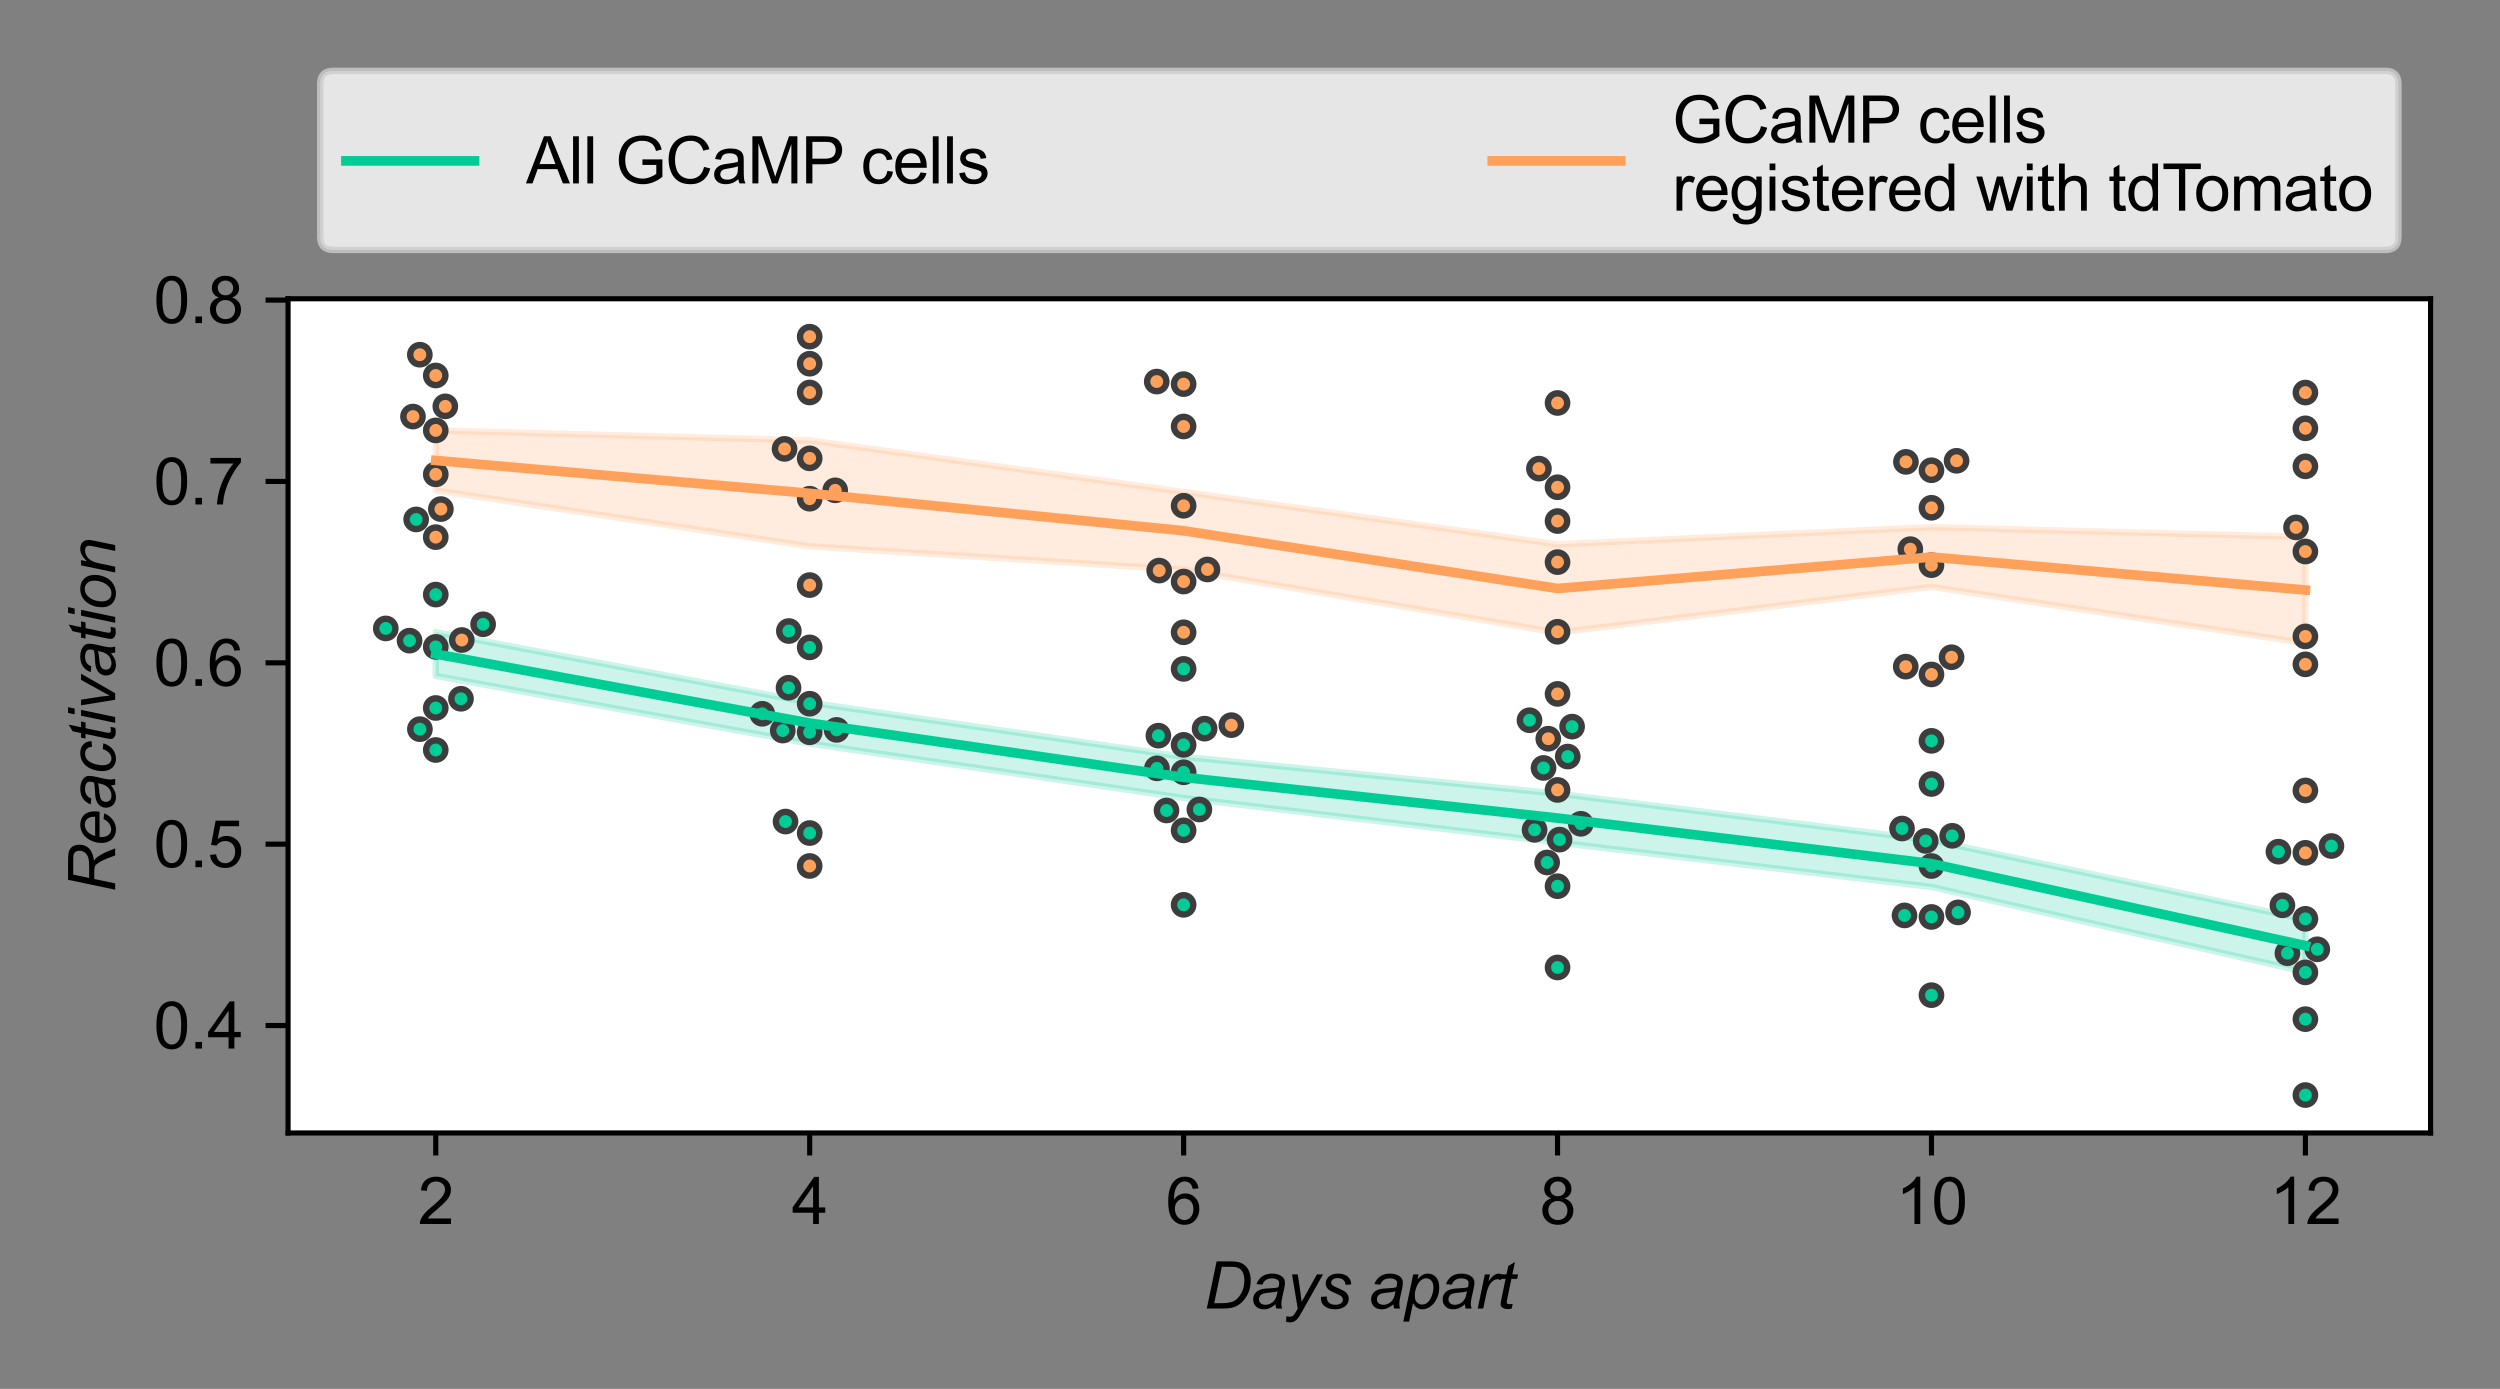 <?xml version="1.0" encoding="utf-8" standalone="no"?>
<!DOCTYPE svg PUBLIC "-//W3C//DTD SVG 1.1//EN"
  "http://www.w3.org/Graphics/SVG/1.1/DTD/svg11.dtd">
<svg xmlns:xlink="http://www.w3.org/1999/xlink" width="388.8pt" height="216pt" viewBox="0 0 388.8 216" xmlns="http://www.w3.org/2000/svg" version="1.1">
 <rect x="0" y="0" width="388.8" height="216" fill="#808080" stroke="none"/>
 <defs>
  <style type="text/css">*{stroke-linejoin: round; stroke-linecap: butt}</style>
 </defs>
 <g id="figure_1">
  <g id="patch_1">
   <path d="M 0 216 
L 388.8 216 
L 388.8 0 
L 0 0 
L 0 216 
z
" style="fill: none"/>
  </g>
  <g id="axes_1">
   <g id="patch_2">
    <path d="M 44.8 176.2 
L 378 176.2 
L 378 46.462 
L 44.8 46.462 
z
" style="fill: #ffffff"/>
   </g>
   <g id="PolyCollection_1">
    <defs>
     <path id="m35129ce514" d="M 67.769 -117.694 
L 67.769 -110.881 
L 125.922 -100.353 
L 184.076 -91.896 
L 242.229 -84.971 
L 300.383 -78.058 
L 358.536 -64.849 
L 358.536 -73.014 
L 358.536 -73.014 
L 300.383 -85.327 
L 242.229 -92.576 
L 184.076 -98.306 
L 125.922 -106.735 
L 67.769 -117.694 
z
" style="stroke: #00cc96; stroke-opacity: 0.2"/>
    </defs>
    <g clip-path="url(#pe006dbe05b)">
     <use xlink:href="#m35129ce514" x="0" y="216" style="fill: #00cc96; fill-opacity: 0.2; stroke: #00cc96; stroke-opacity: 0.2"/>
    </g>
   </g>
   <g id="PolyCollection_2">
    <defs>
     <path id="m7656d405ab" d="M 67.769 -149.057 
L 67.769 -139.723 
L 125.922 -131.036 
L 184.076 -127.402 
L 242.229 -117.612 
L 300.383 -124.724 
L 358.536 -115.988 
L 358.536 -132.494 
L 358.536 -132.494 
L 300.383 -134.015 
L 242.229 -131.347 
L 184.076 -139.505 
L 125.922 -147.512 
L 67.769 -149.057 
z
" style="stroke: #ffa15a; stroke-opacity: 0.2"/>
    </defs>
    <g clip-path="url(#pe006dbe05b)">
     <use xlink:href="#m7656d405ab" x="0" y="216" style="fill: #ffa15a; fill-opacity: 0.2; stroke: #ffa15a; stroke-opacity: 0.2"/>
    </g>
   </g>
   <g id="matplotlib.axis_1">
    <g id="xtick_1">
     <g id="line2d_1">
      <defs>
       <path id="m8bb1349757" d="M 0 0 
L 0 3.5 
" style="stroke: #000000; stroke-width: 0.8"/>
      </defs>
      <g>
       <use xlink:href="#m8bb1349757" x="67.769" y="176.2" style="stroke: #000000; stroke-width: 0.8"/>
      </g>
     </g>
     <g id="text_1">
      <!-- 2 -->
      <g transform="translate(64.988 190.358) scale(0.1 -0.1)">
       <defs>
        <path id="ArialMT-32" d="M 3222 541 
L 3222 0 
L 194 0 
Q 188 203 259 391 
Q 375 700 629 1000 
Q 884 1300 1366 1694 
Q 2113 2306 2375 2664 
Q 2638 3022 2638 3341 
Q 2638 3675 2398 3904 
Q 2159 4134 1775 4134 
Q 1369 4134 1125 3890 
Q 881 3647 878 3216 
L 300 3275 
Q 359 3922 746 4261 
Q 1134 4600 1788 4600 
Q 2447 4600 2831 4234 
Q 3216 3869 3216 3328 
Q 3216 3053 3103 2787 
Q 2991 2522 2730 2228 
Q 2469 1934 1863 1422 
Q 1356 997 1212 845 
Q 1069 694 975 541 
L 3222 541 
z
" transform="scale(0.016)"/>
       </defs>
       <use xlink:href="#ArialMT-32"/>
      </g>
     </g>
    </g>
    <g id="xtick_2">
     <g id="line2d_2">
      <g>
       <use xlink:href="#m8bb1349757" x="125.922" y="176.2" style="stroke: #000000; stroke-width: 0.8"/>
      </g>
     </g>
     <g id="text_2">
      <!-- 4 -->
      <g transform="translate(123.142 190.358) scale(0.1 -0.1)">
       <defs>
        <path id="ArialMT-34" d="M 2069 0 
L 2069 1097 
L 81 1097 
L 81 1613 
L 2172 4581 
L 2631 4581 
L 2631 1613 
L 3250 1613 
L 3250 1097 
L 2631 1097 
L 2631 0 
L 2069 0 
z
M 2069 1613 
L 2069 3678 
L 634 1613 
L 2069 1613 
z
" transform="scale(0.016)"/>
       </defs>
       <use xlink:href="#ArialMT-34"/>
      </g>
     </g>
    </g>
    <g id="xtick_3">
     <g id="line2d_3">
      <g>
       <use xlink:href="#m8bb1349757" x="184.076" y="176.2" style="stroke: #000000; stroke-width: 0.8"/>
      </g>
     </g>
     <g id="text_3">
      <!-- 6 -->
      <g transform="translate(181.295 190.358) scale(0.1 -0.1)">
       <defs>
        <path id="ArialMT-36" d="M 3184 3459 
L 2625 3416 
Q 2550 3747 2413 3897 
Q 2184 4138 1850 4138 
Q 1581 4138 1378 3988 
Q 1113 3794 959 3422 
Q 806 3050 800 2363 
Q 1003 2672 1297 2822 
Q 1591 2972 1913 2972 
Q 2475 2972 2870 2558 
Q 3266 2144 3266 1488 
Q 3266 1056 3080 686 
Q 2894 316 2569 119 
Q 2244 -78 1831 -78 
Q 1128 -78 684 439 
Q 241 956 241 2144 
Q 241 3472 731 4075 
Q 1159 4600 1884 4600 
Q 2425 4600 2770 4297 
Q 3116 3994 3184 3459 
z
M 888 1484 
Q 888 1194 1011 928 
Q 1134 663 1356 523 
Q 1578 384 1822 384 
Q 2178 384 2434 671 
Q 2691 959 2691 1453 
Q 2691 1928 2437 2201 
Q 2184 2475 1800 2475 
Q 1419 2475 1153 2201 
Q 888 1928 888 1484 
z
" transform="scale(0.016)"/>
       </defs>
       <use xlink:href="#ArialMT-36"/>
      </g>
     </g>
    </g>
    <g id="xtick_4">
     <g id="line2d_4">
      <g>
       <use xlink:href="#m8bb1349757" x="242.229" y="176.2" style="stroke: #000000; stroke-width: 0.8"/>
      </g>
     </g>
     <g id="text_4">
      <!-- 8 -->
      <g transform="translate(239.449 190.358) scale(0.1 -0.1)">
       <defs>
        <path id="ArialMT-38" d="M 1131 2484 
Q 781 2613 612 2850 
Q 444 3088 444 3419 
Q 444 3919 803 4259 
Q 1163 4600 1759 4600 
Q 2359 4600 2725 4251 
Q 3091 3903 3091 3403 
Q 3091 3084 2923 2848 
Q 2756 2613 2416 2484 
Q 2838 2347 3058 2040 
Q 3278 1734 3278 1309 
Q 3278 722 2862 322 
Q 2447 -78 1769 -78 
Q 1091 -78 675 323 
Q 259 725 259 1325 
Q 259 1772 486 2073 
Q 713 2375 1131 2484 
z
M 1019 3438 
Q 1019 3113 1228 2906 
Q 1438 2700 1772 2700 
Q 2097 2700 2305 2904 
Q 2513 3109 2513 3406 
Q 2513 3716 2298 3927 
Q 2084 4138 1766 4138 
Q 1444 4138 1231 3931 
Q 1019 3725 1019 3438 
z
M 838 1322 
Q 838 1081 952 856 
Q 1066 631 1291 507 
Q 1516 384 1775 384 
Q 2178 384 2440 643 
Q 2703 903 2703 1303 
Q 2703 1709 2433 1975 
Q 2163 2241 1756 2241 
Q 1359 2241 1098 1978 
Q 838 1716 838 1322 
z
" transform="scale(0.016)"/>
       </defs>
       <use xlink:href="#ArialMT-38"/>
      </g>
     </g>
    </g>
    <g id="xtick_5">
     <g id="line2d_5">
      <g>
       <use xlink:href="#m8bb1349757" x="300.383" y="176.2" style="stroke: #000000; stroke-width: 0.8"/>
      </g>
     </g>
     <g id="text_5">
      <!-- 10 -->
      <g transform="translate(294.822 190.358) scale(0.1 -0.1)">
       <defs>
        <path id="ArialMT-31" d="M 2384 0 
L 1822 0 
L 1822 3584 
Q 1619 3391 1289 3197 
Q 959 3003 697 2906 
L 697 3450 
Q 1169 3672 1522 3987 
Q 1875 4303 2022 4600 
L 2384 4600 
L 2384 0 
z
" transform="scale(0.016)"/>
        <path id="ArialMT-30" d="M 266 2259 
Q 266 3072 433 3567 
Q 600 4063 929 4331 
Q 1259 4600 1759 4600 
Q 2128 4600 2406 4451 
Q 2684 4303 2865 4023 
Q 3047 3744 3150 3342 
Q 3253 2941 3253 2259 
Q 3253 1453 3087 958 
Q 2922 463 2592 192 
Q 2263 -78 1759 -78 
Q 1097 -78 719 397 
Q 266 969 266 2259 
z
M 844 2259 
Q 844 1131 1108 757 
Q 1372 384 1759 384 
Q 2147 384 2411 759 
Q 2675 1134 2675 2259 
Q 2675 3391 2411 3762 
Q 2147 4134 1753 4134 
Q 1366 4134 1134 3806 
Q 844 3388 844 2259 
z
" transform="scale(0.016)"/>
       </defs>
       <use xlink:href="#ArialMT-31"/>
       <use xlink:href="#ArialMT-30" x="55.615"/>
      </g>
     </g>
    </g>
    <g id="xtick_6">
     <g id="line2d_6">
      <g>
       <use xlink:href="#m8bb1349757" x="358.536" y="176.2" style="stroke: #000000; stroke-width: 0.8"/>
      </g>
     </g>
     <g id="text_6">
      <!-- 12 -->
      <g transform="translate(352.975 190.358) scale(0.1 -0.1)">
       <use xlink:href="#ArialMT-31"/>
       <use xlink:href="#ArialMT-32" x="55.615"/>
      </g>
     </g>
    </g>
    <g id="text_7">
     <!-- Days apart -->
     <g transform="translate(187.224 203.503) scale(0.1 -0.1)">
      <defs>
       <path id="Arial-ItalicMT-44" d="M 284 0 
L 1241 4581 
L 2622 4581 
Q 3119 4581 3381 4509 
Q 3756 4413 4022 4164 
Q 4288 3916 4422 3544 
Q 4556 3172 4556 2709 
Q 4556 2156 4389 1701 
Q 4222 1247 3951 901 
Q 3681 556 3386 361 
Q 3091 166 2688 72 
Q 2381 0 1934 0 
L 284 0 
z
M 1006 519 
L 1731 519 
Q 2222 519 2603 609 
Q 2841 666 3009 775 
Q 3231 916 3413 1147 
Q 3650 1453 3792 1845 
Q 3934 2238 3934 2738 
Q 3934 3294 3740 3592 
Q 3547 3891 3247 3988 
Q 3025 4059 2556 4059 
L 1747 4059 
L 1006 519 
z
" transform="scale(0.016)"/>
       <path id="Arial-ItalicMT-61" d="M 2450 413 
Q 2156 159 1884 42 
Q 1613 -75 1303 -75 
Q 844 -75 562 195 
Q 281 466 281 888 
Q 281 1166 407 1380 
Q 534 1594 743 1723 
Q 953 1853 1256 1909 
Q 1447 1947 1980 1969 
Q 2513 1991 2744 2081 
Q 2809 2313 2809 2466 
Q 2809 2663 2666 2775 
Q 2469 2931 2091 2931 
Q 1734 2931 1507 2773 
Q 1281 2616 1178 2325 
L 606 2375 
Q 781 2869 1161 3131 
Q 1541 3394 2119 3394 
Q 2734 3394 3094 3100 
Q 3369 2881 3369 2531 
Q 3369 2266 3291 1916 
L 3106 1091 
Q 3019 697 3019 450 
Q 3019 294 3088 0 
L 2516 0 
Q 2469 163 2450 413 
z
M 2659 1681 
Q 2541 1634 2405 1609 
Q 2269 1584 1950 1556 
Q 1456 1513 1253 1445 
Q 1050 1378 947 1231 
Q 844 1084 844 906 
Q 844 669 1008 516 
Q 1172 363 1475 363 
Q 1756 363 2015 511 
Q 2275 659 2425 925 
Q 2575 1191 2659 1681 
z
" transform="scale(0.016)"/>
       <path id="Arial-ItalicMT-79" d="M 0 -1281 
L 34 -750 
Q 209 -800 375 -800 
Q 547 -800 653 -722 
Q 791 -619 953 -334 
L 1134 -9 
L 581 3319 
L 1138 3319 
L 1388 1641 
Q 1463 1144 1516 647 
L 3000 3319 
L 3591 3319 
L 1475 -441 
Q 1169 -991 931 -1169 
Q 694 -1347 384 -1347 
Q 188 -1347 0 -1281 
z
" transform="scale(0.016)"/>
       <path id="Arial-ItalicMT-73" d="M 266 1134 
L 831 1169 
Q 831 925 906 753 
Q 981 581 1182 472 
Q 1384 363 1653 363 
Q 2028 363 2215 513 
Q 2403 663 2403 866 
Q 2403 1013 2291 1144 
Q 2175 1275 1726 1467 
Q 1278 1659 1153 1738 
Q 944 1866 837 2039 
Q 731 2213 731 2438 
Q 731 2831 1043 3112 
Q 1356 3394 1919 3394 
Q 2544 3394 2870 3105 
Q 3197 2816 3209 2344 
L 2656 2306 
Q 2644 2606 2444 2781 
Q 2244 2956 1878 2956 
Q 1584 2956 1421 2822 
Q 1259 2688 1259 2531 
Q 1259 2375 1400 2256 
Q 1494 2175 1884 2006 
Q 2534 1725 2703 1563 
Q 2972 1303 2972 931 
Q 2972 684 2820 446 
Q 2669 209 2358 67 
Q 2047 -75 1625 -75 
Q 1050 -75 647 209 
Q 244 494 266 1134 
z
" transform="scale(0.016)"/>
       <path id="Arial-ItalicMT-20" transform="scale(0.016)"/>
       <path id="Arial-ItalicMT-70" d="M -66 -1272 
L 894 3319 
L 1416 3319 
L 1319 2856 
Q 1609 3159 1839 3276 
Q 2069 3394 2325 3394 
Q 2800 3394 3112 3048 
Q 3425 2703 3425 2059 
Q 3425 1541 3253 1114 
Q 3081 688 2831 428 
Q 2581 169 2325 47 
Q 2069 -75 1800 -75 
Q 1203 -75 875 531 
L 500 -1272 
L -66 -1272 
z
M 1053 1356 
Q 1053 984 1106 841 
Q 1184 638 1362 513 
Q 1541 388 1775 388 
Q 2263 388 2563 936 
Q 2863 1484 2863 2056 
Q 2863 2478 2661 2708 
Q 2459 2938 2159 2938 
Q 1944 2938 1759 2823 
Q 1575 2709 1417 2482 
Q 1259 2256 1156 1928 
Q 1053 1600 1053 1356 
z
" transform="scale(0.016)"/>
       <path id="Arial-ItalicMT-72" d="M 213 0 
L 906 3319 
L 1406 3319 
L 1266 2641 
Q 1522 3025 1767 3209 
Q 2013 3394 2269 3394 
Q 2438 3394 2684 3272 
L 2453 2747 
Q 2306 2853 2131 2853 
Q 1834 2853 1521 2522 
Q 1209 2191 1031 1331 
L 750 0 
L 213 0 
z
" transform="scale(0.016)"/>
       <path id="Arial-ItalicMT-74" d="M 1534 459 
L 1441 -3 
Q 1238 -56 1047 -56 
Q 709 -56 509 109 
Q 359 234 359 450 
Q 359 559 441 953 
L 844 2881 
L 397 2881 
L 488 3319 
L 934 3319 
L 1106 4134 
L 1753 4525 
L 1500 3319 
L 2056 3319 
L 1963 2881 
L 1409 2881 
L 1025 1047 
Q 953 697 953 628 
Q 953 528 1011 475 
Q 1069 422 1200 422 
Q 1388 422 1534 459 
z
" transform="scale(0.016)"/>
      </defs>
      <use xlink:href="#Arial-ItalicMT-44"/>
      <use xlink:href="#Arial-ItalicMT-61" x="72.217"/>
      <use xlink:href="#Arial-ItalicMT-79" x="127.832"/>
      <use xlink:href="#Arial-ItalicMT-73" x="177.832"/>
      <use xlink:href="#Arial-ItalicMT-20" x="227.832"/>
      <use xlink:href="#Arial-ItalicMT-61" x="255.615"/>
      <use xlink:href="#Arial-ItalicMT-70" x="311.23"/>
      <use xlink:href="#Arial-ItalicMT-61" x="366.846"/>
      <use xlink:href="#Arial-ItalicMT-72" x="422.461"/>
      <use xlink:href="#Arial-ItalicMT-74" x="455.762"/>
     </g>
    </g>
   </g>
   <g id="matplotlib.axis_2">
    <g id="ytick_1">
     <g id="line2d_7">
      <defs>
       <path id="mfc06b678a6" d="M 0 0 
L -3.5 0 
" style="stroke: #000000; stroke-width: 0.8"/>
      </defs>
      <g>
       <use xlink:href="#mfc06b678a6" x="44.8" y="159.491" style="stroke: #000000; stroke-width: 0.8"/>
      </g>
     </g>
     <g id="text_8">
      <!-- 0.4 -->
      <g transform="translate(23.9 163.07) scale(0.1 -0.1)">
       <defs>
        <path id="ArialMT-2e" d="M 581 0 
L 581 641 
L 1222 641 
L 1222 0 
L 581 0 
z
" transform="scale(0.016)"/>
       </defs>
       <use xlink:href="#ArialMT-30"/>
       <use xlink:href="#ArialMT-2e" x="55.615"/>
       <use xlink:href="#ArialMT-34" x="83.398"/>
      </g>
     </g>
    </g>
    <g id="ytick_2">
     <g id="line2d_8">
      <g>
       <use xlink:href="#mfc06b678a6" x="44.8" y="131.285" style="stroke: #000000; stroke-width: 0.8"/>
      </g>
     </g>
     <g id="text_9">
      <!-- 0.5 -->
      <g transform="translate(23.9 134.864) scale(0.1 -0.1)">
       <defs>
        <path id="ArialMT-35" d="M 266 1200 
L 856 1250 
Q 922 819 1161 601 
Q 1400 384 1738 384 
Q 2144 384 2425 690 
Q 2706 997 2706 1503 
Q 2706 1984 2436 2262 
Q 2166 2541 1728 2541 
Q 1456 2541 1237 2417 
Q 1019 2294 894 2097 
L 366 2166 
L 809 4519 
L 3088 4519 
L 3088 3981 
L 1259 3981 
L 1013 2750 
Q 1425 3038 1878 3038 
Q 2478 3038 2890 2622 
Q 3303 2206 3303 1553 
Q 3303 931 2941 478 
Q 2500 -78 1738 -78 
Q 1113 -78 717 272 
Q 322 622 266 1200 
z
" transform="scale(0.016)"/>
       </defs>
       <use xlink:href="#ArialMT-30"/>
       <use xlink:href="#ArialMT-2e" x="55.615"/>
       <use xlink:href="#ArialMT-35" x="83.398"/>
      </g>
     </g>
    </g>
    <g id="ytick_3">
     <g id="line2d_9">
      <g>
       <use xlink:href="#mfc06b678a6" x="44.8" y="103.08" style="stroke: #000000; stroke-width: 0.8"/>
      </g>
     </g>
     <g id="text_10">
      <!-- 0.6 -->
      <g transform="translate(23.9 106.659) scale(0.1 -0.1)">
       <use xlink:href="#ArialMT-30"/>
       <use xlink:href="#ArialMT-2e" x="55.615"/>
       <use xlink:href="#ArialMT-36" x="83.398"/>
      </g>
     </g>
    </g>
    <g id="ytick_4">
     <g id="line2d_10">
      <g>
       <use xlink:href="#mfc06b678a6" x="44.8" y="74.874" style="stroke: #000000; stroke-width: 0.8"/>
      </g>
     </g>
     <g id="text_11">
      <!-- 0.7 -->
      <g transform="translate(23.9 78.453) scale(0.1 -0.1)">
       <defs>
        <path id="ArialMT-37" d="M 303 3981 
L 303 4522 
L 3269 4522 
L 3269 4084 
Q 2831 3619 2401 2847 
Q 1972 2075 1738 1259 
Q 1569 684 1522 0 
L 944 0 
Q 953 541 1156 1306 
Q 1359 2072 1739 2783 
Q 2119 3494 2547 3981 
L 303 3981 
z
" transform="scale(0.016)"/>
       </defs>
       <use xlink:href="#ArialMT-30"/>
       <use xlink:href="#ArialMT-2e" x="55.615"/>
       <use xlink:href="#ArialMT-37" x="83.398"/>
      </g>
     </g>
    </g>
    <g id="ytick_5">
     <g id="line2d_11">
      <g>
       <use xlink:href="#mfc06b678a6" x="44.8" y="46.668" style="stroke: #000000; stroke-width: 0.8"/>
      </g>
     </g>
     <g id="text_12">
      <!-- 0.8 -->
      <g transform="translate(23.9 50.247) scale(0.1 -0.1)">
       <use xlink:href="#ArialMT-30"/>
       <use xlink:href="#ArialMT-2e" x="55.615"/>
       <use xlink:href="#ArialMT-38" x="83.398"/>
      </g>
     </g>
    </g>
    <g id="text_13">
     <!-- Reactivation -->
     <g transform="translate(17.913 138.844) rotate(-90) scale(0.1 -0.1)">
      <defs>
       <path id="Arial-ItalicMT-52" d="M 300 0 
L 1259 4581 
L 3181 4581 
Q 3750 4581 4044 4486 
Q 4338 4391 4505 4128 
Q 4672 3866 4672 3466 
Q 4672 2906 4306 2537 
Q 3941 2169 3125 2059 
Q 3375 1875 3503 1697 
Q 3791 1294 3966 863 
L 4316 0 
L 3631 0 
L 3303 853 
Q 3125 1316 2897 1653 
Q 2741 1888 2578 1961 
Q 2416 2034 2050 2034 
L 1338 2034 
L 913 0 
L 300 0 
z
M 1441 2531 
L 2288 2531 
Q 2875 2531 3053 2547 
Q 3400 2581 3622 2703 
Q 3844 2825 3966 3031 
Q 4088 3238 4088 3475 
Q 4088 3675 3997 3823 
Q 3906 3972 3759 4025 
Q 3613 4078 3259 4078 
L 1766 4078 
L 1441 2531 
z
" transform="scale(0.016)"/>
       <path id="Arial-ItalicMT-65" d="M 2650 1128 
L 3200 1072 
Q 3081 663 2654 294 
Q 2228 -75 1638 -75 
Q 1269 -75 961 95 
Q 653 266 492 591 
Q 331 916 331 1331 
Q 331 1875 582 2386 
Q 834 2897 1234 3145 
Q 1634 3394 2100 3394 
Q 2694 3394 3048 3025 
Q 3403 2656 3403 2019 
Q 3403 1775 3359 1519 
L 916 1519 
Q 903 1422 903 1344 
Q 903 878 1117 633 
Q 1331 388 1641 388 
Q 1931 388 2212 578 
Q 2494 769 2650 1128 
z
M 1006 1950 
L 2869 1950 
Q 2872 2038 2872 2075 
Q 2872 2500 2659 2726 
Q 2447 2953 2113 2953 
Q 1750 2953 1451 2703 
Q 1153 2453 1006 1950 
z
" transform="scale(0.016)"/>
       <path id="Arial-ItalicMT-63" d="M 2503 1209 
L 3069 1150 
Q 2856 528 2464 226 
Q 2072 -75 1572 -75 
Q 1031 -75 695 275 
Q 359 625 359 1253 
Q 359 1797 575 2322 
Q 791 2847 1192 3120 
Q 1594 3394 2109 3394 
Q 2644 3394 2956 3092 
Q 3269 2791 3269 2294 
L 2713 2256 
Q 2709 2572 2529 2750 
Q 2350 2928 2056 2928 
Q 1716 2928 1466 2712 
Q 1216 2497 1073 2058 
Q 931 1619 931 1213 
Q 931 788 1118 575 
Q 1306 363 1581 363 
Q 1856 363 2107 572 
Q 2359 781 2503 1209 
z
" transform="scale(0.016)"/>
       <path id="Arial-ItalicMT-69" d="M 1016 3941 
L 1150 4581 
L 1713 4581 
L 1578 3941 
L 1016 3941 
z
M 191 0 
L 884 3319 
L 1450 3319 
L 756 0 
L 191 0 
z
" transform="scale(0.016)"/>
       <path id="Arial-ItalicMT-76" d="M 1050 0 
L 506 3319 
L 1056 3319 
L 1341 1491 
Q 1388 1191 1456 513 
Q 1619 866 1872 1322 
L 2981 3319 
L 3578 3319 
L 1678 0 
L 1050 0 
z
" transform="scale(0.016)"/>
       <path id="Arial-ItalicMT-6f" d="M 313 1259 
Q 313 2231 884 2869 
Q 1356 3394 2122 3394 
Q 2722 3394 3089 3019 
Q 3456 2644 3456 2006 
Q 3456 1434 3225 942 
Q 2994 450 2567 187 
Q 2141 -75 1669 -75 
Q 1281 -75 964 90 
Q 647 256 480 559 
Q 313 863 313 1259 
z
M 878 1316 
Q 878 847 1103 605 
Q 1328 363 1675 363 
Q 1856 363 2034 436 
Q 2213 509 2366 659 
Q 2519 809 2626 1001 
Q 2734 1194 2800 1416 
Q 2897 1725 2897 2009 
Q 2897 2459 2670 2707 
Q 2444 2956 2100 2956 
Q 1834 2956 1615 2829 
Q 1397 2703 1220 2459 
Q 1044 2216 961 1892 
Q 878 1569 878 1316 
z
" transform="scale(0.016)"/>
       <path id="Arial-ItalicMT-6e" d="M 213 0 
L 906 3319 
L 1419 3319 
L 1297 2741 
Q 1631 3081 1922 3237 
Q 2213 3394 2516 3394 
Q 2919 3394 3148 3175 
Q 3378 2956 3378 2591 
Q 3378 2406 3297 2009 
L 2875 0 
L 2309 0 
L 2750 2103 
Q 2816 2409 2816 2556 
Q 2816 2722 2702 2825 
Q 2588 2928 2372 2928 
Q 1938 2928 1598 2615 
Q 1259 2303 1100 1544 
L 778 0 
L 213 0 
z
" transform="scale(0.016)"/>
      </defs>
      <use xlink:href="#Arial-ItalicMT-52"/>
      <use xlink:href="#Arial-ItalicMT-65" x="72.217"/>
      <use xlink:href="#Arial-ItalicMT-61" x="127.832"/>
      <use xlink:href="#Arial-ItalicMT-63" x="183.447"/>
      <use xlink:href="#Arial-ItalicMT-74" x="233.447"/>
      <use xlink:href="#Arial-ItalicMT-69" x="261.23"/>
      <use xlink:href="#Arial-ItalicMT-76" x="283.447"/>
      <use xlink:href="#Arial-ItalicMT-61" x="333.447"/>
      <use xlink:href="#Arial-ItalicMT-74" x="389.062"/>
      <use xlink:href="#Arial-ItalicMT-69" x="416.846"/>
      <use xlink:href="#Arial-ItalicMT-6f" x="439.062"/>
      <use xlink:href="#Arial-ItalicMT-6e" x="494.678"/>
     </g>
    </g>
   </g>
   <g id="line2d_12"/>
   <g id="line2d_13"/>
   <g id="patch_3">
    <path d="M 44.8 176.2 
L 44.8 46.462 
" style="fill: none; stroke: #000000; stroke-width: 0.8; stroke-linejoin: miter; stroke-linecap: square"/>
   </g>
   <g id="patch_4">
    <path d="M 378 176.2 
L 378 46.462 
" style="fill: none; stroke: #000000; stroke-width: 0.8; stroke-linejoin: miter; stroke-linecap: square"/>
   </g>
   <g id="patch_5">
    <path d="M 44.8 176.2 
L 378 176.2 
" style="fill: none; stroke: #000000; stroke-width: 0.8; stroke-linejoin: miter; stroke-linecap: square"/>
   </g>
   <g id="patch_6">
    <path d="M 44.8 46.462 
L 378 46.462 
" style="fill: none; stroke: #000000; stroke-width: 0.8; stroke-linejoin: miter; stroke-linecap: square"/>
   </g>
   <g id="PathCollection_1">
    <defs>
     <path id="C0_0_dfed532e46" d="M 0 1.5 
C 0.398 1.5 0.779 1.342 1.061 1.061 
C 1.342 0.779 1.5 0.398 1.5 -0 
C 1.5 -0.398 1.342 -0.779 1.061 -1.061 
C 0.779 -1.342 0.398 -1.5 0 -1.5 
C -0.398 -1.5 -0.779 -1.342 -1.061 -1.061 
C -1.342 -0.779 -1.5 -0.398 -1.5 0 
C -1.5 0.398 -1.342 0.779 -1.061 1.061 
C -0.779 1.342 -0.398 1.5 0 1.5 
z
"/>
    </defs>
    <g clip-path="url(#pe006dbe05b)">
     <use xlink:href="#C0_0_dfed532e46" x="75.137" y="97.087" style="fill: #00cc96; stroke: #3d3d3d"/>
    </g>
    <g clip-path="url(#pe006dbe05b)">
     <use xlink:href="#C0_0_dfed532e46" x="64.722" y="80.785" style="fill: #00cc96; stroke: #3d3d3d"/>
    </g>
    <g clip-path="url(#pe006dbe05b)">
     <use xlink:href="#C0_0_dfed532e46" x="63.694" y="99.633" style="fill: #00cc96; stroke: #3d3d3d"/>
    </g>
    <g clip-path="url(#pe006dbe05b)">
     <use xlink:href="#C0_0_dfed532e46" x="67.769" y="110.105" style="fill: #00cc96; stroke: #3d3d3d"/>
    </g>
    <g clip-path="url(#pe006dbe05b)">
     <use xlink:href="#C0_0_dfed532e46" x="65.302" y="113.401" style="fill: #00cc96; stroke: #3d3d3d"/>
    </g>
    <g clip-path="url(#pe006dbe05b)">
     <use xlink:href="#C0_0_dfed532e46" x="67.769" y="116.638" style="fill: #00cc96; stroke: #3d3d3d"/>
    </g>
    <g clip-path="url(#pe006dbe05b)">
     <use xlink:href="#C0_0_dfed532e46" x="71.691" y="108.674" style="fill: #00cc96; stroke: #3d3d3d"/>
    </g>
    <g clip-path="url(#pe006dbe05b)">
     <use xlink:href="#C0_0_dfed532e46" x="67.769" y="92.468" style="fill: #00cc96; stroke: #3d3d3d"/>
    </g>
    <g clip-path="url(#pe006dbe05b)">
     <use xlink:href="#C0_0_dfed532e46" x="67.769" y="100.602" style="fill: #00cc96; stroke: #3d3d3d"/>
    </g>
    <g clip-path="url(#pe006dbe05b)">
     <use xlink:href="#C0_0_dfed532e46" x="59.998" y="97.733" style="fill: #00cc96; stroke: #3d3d3d"/>
    </g>
    <g clip-path="url(#pe006dbe05b)">
     <use xlink:href="#C0_0_dfed532e46" x="67.769" y="66.937" style="fill: #ffa15a; stroke: #3d3d3d"/>
    </g>
    <g clip-path="url(#pe006dbe05b)">
     <use xlink:href="#C0_0_dfed532e46" x="67.769" y="83.538" style="fill: #ffa15a; stroke: #3d3d3d"/>
    </g>
    <g clip-path="url(#pe006dbe05b)">
     <use xlink:href="#C0_0_dfed532e46" x="65.292" y="55.164" style="fill: #ffa15a; stroke: #3d3d3d"/>
    </g>
    <g clip-path="url(#pe006dbe05b)">
     <use xlink:href="#C0_0_dfed532e46" x="69.257" y="63.197" style="fill: #ffa15a; stroke: #3d3d3d"/>
    </g>
    <g clip-path="url(#pe006dbe05b)">
     <use xlink:href="#C0_0_dfed532e46" x="67.769" y="73.767" style="fill: #ffa15a; stroke: #3d3d3d"/>
    </g>
    <g clip-path="url(#pe006dbe05b)">
     <use xlink:href="#C0_0_dfed532e46" x="68.566" y="79.172" style="fill: #ffa15a; stroke: #3d3d3d"/>
    </g>
    <g clip-path="url(#pe006dbe05b)">
     <use xlink:href="#C0_0_dfed532e46" x="71.817" y="99.536" style="fill: #ffa15a; stroke: #3d3d3d"/>
    </g>
    <g clip-path="url(#pe006dbe05b)">
     <use xlink:href="#C0_0_dfed532e46" x="64.228" y="64.785" style="fill: #ffa15a; stroke: #3d3d3d"/>
    </g>
    <g clip-path="url(#pe006dbe05b)">
     <use xlink:href="#C0_0_dfed532e46" x="67.769" y="58.395" style="fill: #ffa15a; stroke: #3d3d3d"/>
    </g>
   </g>
   <g id="PathCollection_2">
    <defs>
     <path id="C1_0_113bc1d5b4" d="M 0 1.5 
C 0.398 1.5 0.779 1.342 1.061 1.061 
C 1.342 0.779 1.5 0.398 1.5 -0 
C 1.5 -0.398 1.342 -0.779 1.061 -1.061 
C 0.779 -1.342 0.398 -1.5 0 -1.5 
C -0.398 -1.5 -0.779 -1.342 -1.061 -1.061 
C -1.342 -0.779 -1.5 -0.398 -1.5 0 
C -1.5 0.398 -1.342 0.779 -1.061 1.061 
C -0.779 1.342 -0.398 1.5 0 1.5 
z
"/>
    </defs>
    <g clip-path="url(#pe006dbe05b)">
     <use xlink:href="#C1_0_113bc1d5b4" x="125.922" y="113.886" style="fill: #00cc96; stroke: #3d3d3d"/>
    </g>
    <g clip-path="url(#pe006dbe05b)">
     <use xlink:href="#C1_0_113bc1d5b4" x="122.681" y="98.137" style="fill: #00cc96; stroke: #3d3d3d"/>
    </g>
    <g clip-path="url(#pe006dbe05b)">
     <use xlink:href="#C1_0_113bc1d5b4" x="118.547" y="111.007" style="fill: #00cc96; stroke: #3d3d3d"/>
    </g>
    <g clip-path="url(#pe006dbe05b)">
     <use xlink:href="#C1_0_113bc1d5b4" x="130.104" y="113.514" style="fill: #00cc96; stroke: #3d3d3d"/>
    </g>
    <g clip-path="url(#pe006dbe05b)">
     <use xlink:href="#C1_0_113bc1d5b4" x="125.922" y="129.556" style="fill: #00cc96; stroke: #3d3d3d"/>
    </g>
    <g clip-path="url(#pe006dbe05b)">
     <use xlink:href="#C1_0_113bc1d5b4" x="122.166" y="127.766" style="fill: #00cc96; stroke: #3d3d3d"/>
    </g>
    <g clip-path="url(#pe006dbe05b)">
     <use xlink:href="#C1_0_113bc1d5b4" x="121.732" y="113.615" style="fill: #00cc96; stroke: #3d3d3d"/>
    </g>
    <g clip-path="url(#pe006dbe05b)">
     <use xlink:href="#C1_0_113bc1d5b4" x="125.922" y="100.68" style="fill: #00cc96; stroke: #3d3d3d"/>
    </g>
    <g clip-path="url(#pe006dbe05b)">
     <use xlink:href="#C1_0_113bc1d5b4" x="125.922" y="109.443" style="fill: #00cc96; stroke: #3d3d3d"/>
    </g>
    <g clip-path="url(#pe006dbe05b)">
     <use xlink:href="#C1_0_113bc1d5b4" x="122.631" y="106.958" style="fill: #00cc96; stroke: #3d3d3d"/>
    </g>
    <g clip-path="url(#pe006dbe05b)">
     <use xlink:href="#C1_0_113bc1d5b4" x="129.892" y="76.255" style="fill: #ffa15a; stroke: #3d3d3d"/>
    </g>
    <g clip-path="url(#pe006dbe05b)">
     <use xlink:href="#C1_0_113bc1d5b4" x="125.922" y="134.675" style="fill: #ffa15a; stroke: #3d3d3d"/>
    </g>
    <g clip-path="url(#pe006dbe05b)">
     <use xlink:href="#C1_0_113bc1d5b4" x="125.922" y="52.359" style="fill: #ffa15a; stroke: #3d3d3d"/>
    </g>
    <g clip-path="url(#pe006dbe05b)">
     <use xlink:href="#C1_0_113bc1d5b4" x="125.922" y="61.039" style="fill: #ffa15a; stroke: #3d3d3d"/>
    </g>
    <g clip-path="url(#pe006dbe05b)">
     <use xlink:href="#C1_0_113bc1d5b4" x="125.922" y="71.282" style="fill: #ffa15a; stroke: #3d3d3d"/>
    </g>
    <g clip-path="url(#pe006dbe05b)">
     <use xlink:href="#C1_0_113bc1d5b4" x="125.922" y="77.56" style="fill: #ffa15a; stroke: #3d3d3d"/>
    </g>
    <g clip-path="url(#pe006dbe05b)">
     <use xlink:href="#C1_0_113bc1d5b4" x="125.922" y="90.991" style="fill: #ffa15a; stroke: #3d3d3d"/>
    </g>
    <g clip-path="url(#pe006dbe05b)">
     <use xlink:href="#C1_0_113bc1d5b4" x="122.016" y="69.811" style="fill: #ffa15a; stroke: #3d3d3d"/>
    </g>
    <g clip-path="url(#pe006dbe05b)">
     <use xlink:href="#C1_0_113bc1d5b4" x="125.922" y="56.564" style="fill: #ffa15a; stroke: #3d3d3d"/>
    </g>
   </g>
   <g id="PathCollection_3">
    <defs>
     <path id="C2_0_aa6671d79f" d="M 0 1.5 
C 0.398 1.5 0.779 1.342 1.061 1.061 
C 1.342 0.779 1.5 0.398 1.5 -0 
C 1.5 -0.398 1.342 -0.779 1.061 -1.061 
C 0.779 -1.342 0.398 -1.5 0 -1.5 
C -0.398 -1.5 -0.779 -1.342 -1.061 -1.061 
C -1.342 -0.779 -1.5 -0.398 -1.5 0 
C -1.5 0.398 -1.342 0.779 -1.061 1.061 
C -0.779 1.342 -0.398 1.5 0 1.5 
z
"/>
    </defs>
    <g clip-path="url(#pe006dbe05b)">
     <use xlink:href="#C2_0_aa6671d79f" x="186.528" y="125.892" style="fill: #00cc96; stroke: #3d3d3d"/>
    </g>
    <g clip-path="url(#pe006dbe05b)">
     <use xlink:href="#C2_0_aa6671d79f" x="184.076" y="104.027" style="fill: #00cc96; stroke: #3d3d3d"/>
    </g>
    <g clip-path="url(#pe006dbe05b)">
     <use xlink:href="#C2_0_aa6671d79f" x="180.153" y="114.409" style="fill: #00cc96; stroke: #3d3d3d"/>
    </g>
    <g clip-path="url(#pe006dbe05b)">
     <use xlink:href="#C2_0_aa6671d79f" x="181.415" y="126.044" style="fill: #00cc96; stroke: #3d3d3d"/>
    </g>
    <g clip-path="url(#pe006dbe05b)">
     <use xlink:href="#C2_0_aa6671d79f" x="184.076" y="140.718" style="fill: #00cc96; stroke: #3d3d3d"/>
    </g>
    <g clip-path="url(#pe006dbe05b)">
     <use xlink:href="#C2_0_aa6671d79f" x="184.076" y="129.139" style="fill: #00cc96; stroke: #3d3d3d"/>
    </g>
    <g clip-path="url(#pe006dbe05b)">
     <use xlink:href="#C2_0_aa6671d79f" x="179.925" y="119.492" style="fill: #00cc96; stroke: #3d3d3d"/>
    </g>
    <g clip-path="url(#pe006dbe05b)">
     <use xlink:href="#C2_0_aa6671d79f" x="184.076" y="120.104" style="fill: #00cc96; stroke: #3d3d3d"/>
    </g>
    <g clip-path="url(#pe006dbe05b)">
     <use xlink:href="#C2_0_aa6671d79f" x="187.339" y="113.322" style="fill: #00cc96; stroke: #3d3d3d"/>
    </g>
    <g clip-path="url(#pe006dbe05b)">
     <use xlink:href="#C2_0_aa6671d79f" x="184.076" y="115.84" style="fill: #00cc96; stroke: #3d3d3d"/>
    </g>
    <g clip-path="url(#pe006dbe05b)">
     <use xlink:href="#C2_0_aa6671d79f" x="180.277" y="88.737" style="fill: #ffa15a; stroke: #3d3d3d"/>
    </g>
    <g clip-path="url(#pe006dbe05b)">
     <use xlink:href="#C2_0_aa6671d79f" x="191.5" y="112.775" style="fill: #ffa15a; stroke: #3d3d3d"/>
    </g>
    <g clip-path="url(#pe006dbe05b)">
     <use xlink:href="#C2_0_aa6671d79f" x="179.896" y="59.342" style="fill: #ffa15a; stroke: #3d3d3d"/>
    </g>
    <g clip-path="url(#pe006dbe05b)">
     <use xlink:href="#C2_0_aa6671d79f" x="184.076" y="66.326" style="fill: #ffa15a; stroke: #3d3d3d"/>
    </g>
    <g clip-path="url(#pe006dbe05b)">
     <use xlink:href="#C2_0_aa6671d79f" x="184.076" y="90.444" style="fill: #ffa15a; stroke: #3d3d3d"/>
    </g>
    <g clip-path="url(#pe006dbe05b)">
     <use xlink:href="#C2_0_aa6671d79f" x="184.076" y="98.333" style="fill: #ffa15a; stroke: #3d3d3d"/>
    </g>
    <g clip-path="url(#pe006dbe05b)">
     <use xlink:href="#C2_0_aa6671d79f" x="187.784" y="88.567" style="fill: #ffa15a; stroke: #3d3d3d"/>
    </g>
    <g clip-path="url(#pe006dbe05b)">
     <use xlink:href="#C2_0_aa6671d79f" x="184.076" y="78.655" style="fill: #ffa15a; stroke: #3d3d3d"/>
    </g>
    <g clip-path="url(#pe006dbe05b)">
     <use xlink:href="#C2_0_aa6671d79f" x="184.076" y="59.737" style="fill: #ffa15a; stroke: #3d3d3d"/>
    </g>
   </g>
   <g id="PathCollection_4">
    <defs>
     <path id="C3_0_4cb5861565" d="M 0 1.5 
C 0.398 1.5 0.779 1.342 1.061 1.061 
C 1.342 0.779 1.5 0.398 1.5 -0 
C 1.5 -0.398 1.342 -0.779 1.061 -1.061 
C 0.779 -1.342 0.398 -1.5 0 -1.5 
C -0.398 -1.5 -0.779 -1.342 -1.061 -1.061 
C -1.342 -0.779 -1.5 -0.398 -1.5 0 
C -1.5 0.398 -1.342 0.779 -1.061 1.061 
C -0.779 1.342 -0.398 1.5 0 1.5 
z
"/>
    </defs>
    <g clip-path="url(#pe006dbe05b)">
     <use xlink:href="#C3_0_4cb5861565" x="242.54" y="130.577" style="fill: #00cc96; stroke: #3d3d3d"/>
    </g>
    <g clip-path="url(#pe006dbe05b)">
     <use xlink:href="#C3_0_4cb5861565" x="244.494" y="113.004" style="fill: #00cc96; stroke: #3d3d3d"/>
    </g>
    <g clip-path="url(#pe006dbe05b)">
     <use xlink:href="#C3_0_4cb5861565" x="243.816" y="117.659" style="fill: #00cc96; stroke: #3d3d3d"/>
    </g>
    <g clip-path="url(#pe006dbe05b)">
     <use xlink:href="#C3_0_4cb5861565" x="240.611" y="134.131" style="fill: #00cc96; stroke: #3d3d3d"/>
    </g>
    <g clip-path="url(#pe006dbe05b)">
     <use xlink:href="#C3_0_4cb5861565" x="242.229" y="150.461" style="fill: #00cc96; stroke: #3d3d3d"/>
    </g>
    <g clip-path="url(#pe006dbe05b)">
     <use xlink:href="#C3_0_4cb5861565" x="242.229" y="137.822" style="fill: #00cc96; stroke: #3d3d3d"/>
    </g>
    <g clip-path="url(#pe006dbe05b)">
     <use xlink:href="#C3_0_4cb5861565" x="245.851" y="128.116" style="fill: #00cc96; stroke: #3d3d3d"/>
    </g>
    <g clip-path="url(#pe006dbe05b)">
     <use xlink:href="#C3_0_4cb5861565" x="238.657" y="129.052" style="fill: #00cc96; stroke: #3d3d3d"/>
    </g>
    <g clip-path="url(#pe006dbe05b)">
     <use xlink:href="#C3_0_4cb5861565" x="240.049" y="119.429" style="fill: #00cc96; stroke: #3d3d3d"/>
    </g>
    <g clip-path="url(#pe006dbe05b)">
     <use xlink:href="#C3_0_4cb5861565" x="237.87" y="112.01" style="fill: #00cc96; stroke: #3d3d3d"/>
    </g>
    <g clip-path="url(#pe006dbe05b)">
     <use xlink:href="#C3_0_4cb5861565" x="242.229" y="98.252" style="fill: #ffa15a; stroke: #3d3d3d"/>
    </g>
    <g clip-path="url(#pe006dbe05b)">
     <use xlink:href="#C3_0_4cb5861565" x="242.229" y="122.848" style="fill: #ffa15a; stroke: #3d3d3d"/>
    </g>
    <g clip-path="url(#pe006dbe05b)">
     <use xlink:href="#C3_0_4cb5861565" x="242.229" y="62.67" style="fill: #ffa15a; stroke: #3d3d3d"/>
    </g>
    <g clip-path="url(#pe006dbe05b)">
     <use xlink:href="#C3_0_4cb5861565" x="239.334" y="72.88" style="fill: #ffa15a; stroke: #3d3d3d"/>
    </g>
    <g clip-path="url(#pe006dbe05b)">
     <use xlink:href="#C3_0_4cb5861565" x="242.229" y="87.42" style="fill: #ffa15a; stroke: #3d3d3d"/>
    </g>
    <g clip-path="url(#pe006dbe05b)">
     <use xlink:href="#C3_0_4cb5861565" x="242.229" y="107.915" style="fill: #ffa15a; stroke: #3d3d3d"/>
    </g>
    <g clip-path="url(#pe006dbe05b)">
     <use xlink:href="#C3_0_4cb5861565" x="240.789" y="114.887" style="fill: #ffa15a; stroke: #3d3d3d"/>
    </g>
    <g clip-path="url(#pe006dbe05b)">
     <use xlink:href="#C3_0_4cb5861565" x="242.229" y="81.034" style="fill: #ffa15a; stroke: #3d3d3d"/>
    </g>
    <g clip-path="url(#pe006dbe05b)">
     <use xlink:href="#C3_0_4cb5861565" x="242.229" y="75.778" style="fill: #ffa15a; stroke: #3d3d3d"/>
    </g>
   </g>
   <g id="PathCollection_5">
    <defs>
     <path id="C4_0_4e8703bb75" d="M 0 1.5 
C 0.398 1.5 0.779 1.342 1.061 1.061 
C 1.342 0.779 1.5 0.398 1.5 -0 
C 1.5 -0.398 1.342 -0.779 1.061 -1.061 
C 0.779 -1.342 0.398 -1.5 0 -1.5 
C -0.398 -1.5 -0.779 -1.342 -1.061 -1.061 
C -1.342 -0.779 -1.5 -0.398 -1.5 0 
C -1.5 0.398 -1.342 0.779 -1.061 1.061 
C -0.779 1.342 -0.398 1.5 0 1.5 
z
"/>
    </defs>
    <g clip-path="url(#pe006dbe05b)">
     <use xlink:href="#C4_0_4e8703bb75" x="304.516" y="141.895" style="fill: #00cc96; stroke: #3d3d3d"/>
    </g>
    <g clip-path="url(#pe006dbe05b)">
     <use xlink:href="#C4_0_4e8703bb75" x="300.383" y="115.217" style="fill: #00cc96; stroke: #3d3d3d"/>
    </g>
    <g clip-path="url(#pe006dbe05b)">
     <use xlink:href="#C4_0_4e8703bb75" x="295.805" y="128.852" style="fill: #00cc96; stroke: #3d3d3d"/>
    </g>
    <g clip-path="url(#pe006dbe05b)">
     <use xlink:href="#C4_0_4e8703bb75" x="300.383" y="134.684" style="fill: #00cc96; stroke: #3d3d3d"/>
    </g>
    <g clip-path="url(#pe006dbe05b)">
     <use xlink:href="#C4_0_4e8703bb75" x="300.383" y="154.768" style="fill: #00cc96; stroke: #3d3d3d"/>
    </g>
    <g clip-path="url(#pe006dbe05b)">
     <use xlink:href="#C4_0_4e8703bb75" x="300.383" y="142.604" style="fill: #00cc96; stroke: #3d3d3d"/>
    </g>
    <g clip-path="url(#pe006dbe05b)">
     <use xlink:href="#C4_0_4e8703bb75" x="299.487" y="130.776" style="fill: #00cc96; stroke: #3d3d3d"/>
    </g>
    <g clip-path="url(#pe006dbe05b)">
     <use xlink:href="#C4_0_4e8703bb75" x="296.19" y="142.367" style="fill: #00cc96; stroke: #3d3d3d"/>
    </g>
    <g clip-path="url(#pe006dbe05b)">
     <use xlink:href="#C4_0_4e8703bb75" x="303.605" y="129.985" style="fill: #00cc96; stroke: #3d3d3d"/>
    </g>
    <g clip-path="url(#pe006dbe05b)">
     <use xlink:href="#C4_0_4e8703bb75" x="300.383" y="121.928" style="fill: #00cc96; stroke: #3d3d3d"/>
    </g>
    <g clip-path="url(#pe006dbe05b)">
     <use xlink:href="#C4_0_4e8703bb75" x="303.506" y="102.214" style="fill: #ffa15a; stroke: #3d3d3d"/>
    </g>
    <g clip-path="url(#pe006dbe05b)">
     <use xlink:href="#C4_0_4e8703bb75" x="300.383" y="78.971" style="fill: #ffa15a; stroke: #3d3d3d"/>
    </g>
    <g clip-path="url(#pe006dbe05b)">
     <use xlink:href="#C4_0_4e8703bb75" x="300.383" y="73.134" style="fill: #ffa15a; stroke: #3d3d3d"/>
    </g>
    <g clip-path="url(#pe006dbe05b)">
     <use xlink:href="#C4_0_4e8703bb75" x="296.412" y="71.83" style="fill: #ffa15a; stroke: #3d3d3d"/>
    </g>
    <g clip-path="url(#pe006dbe05b)">
     <use xlink:href="#C4_0_4e8703bb75" x="300.383" y="87.892" style="fill: #ffa15a; stroke: #3d3d3d"/>
    </g>
    <g clip-path="url(#pe006dbe05b)">
     <use xlink:href="#C4_0_4e8703bb75" x="300.383" y="104.889" style="fill: #ffa15a; stroke: #3d3d3d"/>
    </g>
    <g clip-path="url(#pe006dbe05b)">
     <use xlink:href="#C4_0_4e8703bb75" x="296.38" y="103.676" style="fill: #ffa15a; stroke: #3d3d3d"/>
    </g>
    <g clip-path="url(#pe006dbe05b)">
     <use xlink:href="#C4_0_4e8703bb75" x="304.288" y="71.663" style="fill: #ffa15a; stroke: #3d3d3d"/>
    </g>
    <g clip-path="url(#pe006dbe05b)">
     <use xlink:href="#C4_0_4e8703bb75" x="297.092" y="85.406" style="fill: #ffa15a; stroke: #3d3d3d"/>
    </g>
   </g>
   <g id="PathCollection_6">
    <defs>
     <path id="C5_0_d96a09687b" d="M 0 1.5 
C 0.398 1.5 0.779 1.342 1.061 1.061 
C 1.342 0.779 1.5 0.398 1.5 -0 
C 1.5 -0.398 1.342 -0.779 1.061 -1.061 
C 0.779 -1.342 0.398 -1.5 0 -1.5 
C -0.398 -1.5 -0.779 -1.342 -1.061 -1.061 
C -1.342 -0.779 -1.5 -0.398 -1.5 0 
C -1.5 0.398 -1.342 0.779 -1.061 1.061 
C -0.779 1.342 -0.398 1.5 0 1.5 
z
"/>
    </defs>
    <g clip-path="url(#pe006dbe05b)">
     <use xlink:href="#C5_0_d96a09687b" x="358.536" y="142.893" style="fill: #00cc96; stroke: #3d3d3d"/>
    </g>
    <g clip-path="url(#pe006dbe05b)">
     <use xlink:href="#C5_0_d96a09687b" x="362.587" y="131.572" style="fill: #00cc96; stroke: #3d3d3d"/>
    </g>
    <g clip-path="url(#pe006dbe05b)">
     <use xlink:href="#C5_0_d96a09687b" x="354.34" y="132.451" style="fill: #00cc96; stroke: #3d3d3d"/>
    </g>
    <g clip-path="url(#pe006dbe05b)">
     <use xlink:href="#C5_0_d96a09687b" x="355.741" y="148.24" style="fill: #00cc96; stroke: #3d3d3d"/>
    </g>
    <g clip-path="url(#pe006dbe05b)">
     <use xlink:href="#C5_0_d96a09687b" x="358.536" y="158.5" style="fill: #00cc96; stroke: #3d3d3d"/>
    </g>
    <g clip-path="url(#pe006dbe05b)">
     <use xlink:href="#C5_0_d96a09687b" x="358.536" y="170.303" style="fill: #00cc96; stroke: #3d3d3d"/>
    </g>
    <g clip-path="url(#pe006dbe05b)">
     <use xlink:href="#C5_0_d96a09687b" x="354.961" y="140.794" style="fill: #00cc96; stroke: #3d3d3d"/>
    </g>
    <g clip-path="url(#pe006dbe05b)">
     <use xlink:href="#C5_0_d96a09687b" x="358.536" y="151.226" style="fill: #00cc96; stroke: #3d3d3d"/>
    </g>
    <g clip-path="url(#pe006dbe05b)">
     <use xlink:href="#C5_0_d96a09687b" x="360.389" y="147.636" style="fill: #00cc96; stroke: #3d3d3d"/>
    </g>
    <g clip-path="url(#pe006dbe05b)">
     <use xlink:href="#C5_0_d96a09687b" x="358.536" y="103.318" style="fill: #ffa15a; stroke: #3d3d3d"/>
    </g>
    <g clip-path="url(#pe006dbe05b)">
     <use xlink:href="#C5_0_d96a09687b" x="358.536" y="72.523" style="fill: #ffa15a; stroke: #3d3d3d"/>
    </g>
    <g clip-path="url(#pe006dbe05b)">
     <use xlink:href="#C5_0_d96a09687b" x="358.536" y="66.612" style="fill: #ffa15a; stroke: #3d3d3d"/>
    </g>
    <g clip-path="url(#pe006dbe05b)">
     <use xlink:href="#C5_0_d96a09687b" x="358.536" y="61.051" style="fill: #ffa15a; stroke: #3d3d3d"/>
    </g>
    <g clip-path="url(#pe006dbe05b)">
     <use xlink:href="#C5_0_d96a09687b" x="358.536" y="98.976" style="fill: #ffa15a; stroke: #3d3d3d"/>
    </g>
    <g clip-path="url(#pe006dbe05b)">
     <use xlink:href="#C5_0_d96a09687b" x="358.536" y="132.629" style="fill: #ffa15a; stroke: #3d3d3d"/>
    </g>
    <g clip-path="url(#pe006dbe05b)">
     <use xlink:href="#C5_0_d96a09687b" x="358.536" y="122.932" style="fill: #ffa15a; stroke: #3d3d3d"/>
    </g>
    <g clip-path="url(#pe006dbe05b)">
     <use xlink:href="#C5_0_d96a09687b" x="358.536" y="85.772" style="fill: #ffa15a; stroke: #3d3d3d"/>
    </g>
    <g clip-path="url(#pe006dbe05b)">
     <use xlink:href="#C5_0_d96a09687b" x="357.079" y="82.02" style="fill: #ffa15a; stroke: #3d3d3d"/>
    </g>
   </g>
   <g id="line2d_14">
    <path d="M 67.769 101.713 
L 125.922 112.456 
L 184.076 120.899 
L 242.229 127.226 
L 300.383 134.308 
L 358.536 147.068 
" clip-path="url(#pe006dbe05b)" style="fill: none; stroke: #00cc96; stroke-width: 1.5; stroke-linecap: square"/>
   </g>
   <g id="line2d_15">
    <path d="M 67.769 71.61 
L 125.922 76.726 
L 184.076 82.546 
L 242.229 91.52 
L 300.383 86.631 
L 358.536 91.759 
" clip-path="url(#pe006dbe05b)" style="fill: none; stroke: #ffa15a; stroke-width: 1.5; stroke-linecap: square"/>
   </g>
   <g id="legend_1">
    <g id="patch_7">
     <path d="M 51.8 38.867 
L 371 38.867 
Q 373 38.867 373 36.867 
L 373 13.027 
Q 373 11.027 371 11.027 
L 51.8 11.027 
Q 49.8 11.027 49.8 13.027 
L 49.8 36.867 
Q 49.8 38.867 51.8 38.867 
z
" style="fill: #ffffff; opacity: 0.8; stroke: #cccccc; stroke-linejoin: miter"/>
    </g>
    <g id="line2d_16">
     <path d="M 53.8 25.026 
L 63.8 25.026 
L 73.8 25.026 
" style="fill: none; stroke: #00cc96; stroke-width: 1.5; stroke-linecap: square"/>
    </g>
    <g id="text_14">
     <!-- All GCaMP cells -->
     <g transform="translate(81.8 28.526) scale(0.1 -0.1)">
      <defs>
       <path id="ArialMT-41" d="M -9 0 
L 1750 4581 
L 2403 4581 
L 4278 0 
L 3588 0 
L 3053 1388 
L 1138 1388 
L 634 0 
L -9 0 
z
M 1313 1881 
L 2866 1881 
L 2388 3150 
Q 2169 3728 2063 4100 
Q 1975 3659 1816 3225 
L 1313 1881 
z
" transform="scale(0.016)"/>
       <path id="ArialMT-6c" d="M 409 0 
L 409 4581 
L 972 4581 
L 972 0 
L 409 0 
z
" transform="scale(0.016)"/>
       <path id="ArialMT-20" transform="scale(0.016)"/>
       <path id="ArialMT-47" d="M 2638 1797 
L 2638 2334 
L 4578 2338 
L 4578 638 
Q 4131 281 3656 101 
Q 3181 -78 2681 -78 
Q 2006 -78 1454 211 
Q 903 500 622 1047 
Q 341 1594 341 2269 
Q 341 2938 620 3517 
Q 900 4097 1425 4378 
Q 1950 4659 2634 4659 
Q 3131 4659 3532 4498 
Q 3934 4338 4162 4050 
Q 4391 3763 4509 3300 
L 3963 3150 
Q 3859 3500 3706 3700 
Q 3553 3900 3268 4020 
Q 2984 4141 2638 4141 
Q 2222 4141 1919 4014 
Q 1616 3888 1430 3681 
Q 1244 3475 1141 3228 
Q 966 2803 966 2306 
Q 966 1694 1177 1281 
Q 1388 869 1791 669 
Q 2194 469 2647 469 
Q 3041 469 3416 620 
Q 3791 772 3984 944 
L 3984 1797 
L 2638 1797 
z
" transform="scale(0.016)"/>
       <path id="ArialMT-43" d="M 3763 1606 
L 4369 1453 
Q 4178 706 3683 314 
Q 3188 -78 2472 -78 
Q 1731 -78 1267 223 
Q 803 525 561 1097 
Q 319 1669 319 2325 
Q 319 3041 592 3573 
Q 866 4106 1370 4382 
Q 1875 4659 2481 4659 
Q 3169 4659 3637 4309 
Q 4106 3959 4291 3325 
L 3694 3184 
Q 3534 3684 3231 3912 
Q 2928 4141 2469 4141 
Q 1941 4141 1586 3887 
Q 1231 3634 1087 3207 
Q 944 2781 944 2328 
Q 944 1744 1114 1308 
Q 1284 872 1643 656 
Q 2003 441 2422 441 
Q 2931 441 3284 734 
Q 3638 1028 3763 1606 
z
" transform="scale(0.016)"/>
       <path id="ArialMT-61" d="M 2588 409 
Q 2275 144 1986 34 
Q 1697 -75 1366 -75 
Q 819 -75 525 192 
Q 231 459 231 875 
Q 231 1119 342 1320 
Q 453 1522 633 1644 
Q 813 1766 1038 1828 
Q 1203 1872 1538 1913 
Q 2219 1994 2541 2106 
Q 2544 2222 2544 2253 
Q 2544 2597 2384 2738 
Q 2169 2928 1744 2928 
Q 1347 2928 1158 2789 
Q 969 2650 878 2297 
L 328 2372 
Q 403 2725 575 2942 
Q 747 3159 1072 3276 
Q 1397 3394 1825 3394 
Q 2250 3394 2515 3294 
Q 2781 3194 2906 3042 
Q 3031 2891 3081 2659 
Q 3109 2516 3109 2141 
L 3109 1391 
Q 3109 606 3145 398 
Q 3181 191 3288 0 
L 2700 0 
Q 2613 175 2588 409 
z
M 2541 1666 
Q 2234 1541 1622 1453 
Q 1275 1403 1131 1340 
Q 988 1278 909 1158 
Q 831 1038 831 891 
Q 831 666 1001 516 
Q 1172 366 1500 366 
Q 1825 366 2078 508 
Q 2331 650 2450 897 
Q 2541 1088 2541 1459 
L 2541 1666 
z
" transform="scale(0.016)"/>
       <path id="ArialMT-4d" d="M 475 0 
L 475 4581 
L 1388 4581 
L 2472 1338 
Q 2622 884 2691 659 
Q 2769 909 2934 1394 
L 4031 4581 
L 4847 4581 
L 4847 0 
L 4263 0 
L 4263 3834 
L 2931 0 
L 2384 0 
L 1059 3900 
L 1059 0 
L 475 0 
z
" transform="scale(0.016)"/>
       <path id="ArialMT-50" d="M 494 0 
L 494 4581 
L 2222 4581 
Q 2678 4581 2919 4538 
Q 3256 4481 3484 4323 
Q 3713 4166 3852 3881 
Q 3991 3597 3991 3256 
Q 3991 2672 3619 2267 
Q 3247 1863 2275 1863 
L 1100 1863 
L 1100 0 
L 494 0 
z
M 1100 2403 
L 2284 2403 
Q 2872 2403 3119 2622 
Q 3366 2841 3366 3238 
Q 3366 3525 3220 3729 
Q 3075 3934 2838 4000 
Q 2684 4041 2272 4041 
L 1100 4041 
L 1100 2403 
z
" transform="scale(0.016)"/>
       <path id="ArialMT-63" d="M 2588 1216 
L 3141 1144 
Q 3050 572 2676 248 
Q 2303 -75 1759 -75 
Q 1078 -75 664 370 
Q 250 816 250 1647 
Q 250 2184 428 2587 
Q 606 2991 970 3192 
Q 1334 3394 1763 3394 
Q 2303 3394 2647 3120 
Q 2991 2847 3088 2344 
L 2541 2259 
Q 2463 2594 2264 2762 
Q 2066 2931 1784 2931 
Q 1359 2931 1093 2626 
Q 828 2322 828 1663 
Q 828 994 1084 691 
Q 1341 388 1753 388 
Q 2084 388 2306 591 
Q 2528 794 2588 1216 
z
" transform="scale(0.016)"/>
       <path id="ArialMT-65" d="M 2694 1069 
L 3275 997 
Q 3138 488 2766 206 
Q 2394 -75 1816 -75 
Q 1088 -75 661 373 
Q 234 822 234 1631 
Q 234 2469 665 2931 
Q 1097 3394 1784 3394 
Q 2450 3394 2872 2941 
Q 3294 2488 3294 1666 
Q 3294 1616 3291 1516 
L 816 1516 
Q 847 969 1125 678 
Q 1403 388 1819 388 
Q 2128 388 2347 550 
Q 2566 713 2694 1069 
z
M 847 1978 
L 2700 1978 
Q 2663 2397 2488 2606 
Q 2219 2931 1791 2931 
Q 1403 2931 1139 2672 
Q 875 2413 847 1978 
z
" transform="scale(0.016)"/>
       <path id="ArialMT-73" d="M 197 991 
L 753 1078 
Q 800 744 1014 566 
Q 1228 388 1613 388 
Q 2000 388 2187 545 
Q 2375 703 2375 916 
Q 2375 1106 2209 1216 
Q 2094 1291 1634 1406 
Q 1016 1563 777 1677 
Q 538 1791 414 1992 
Q 291 2194 291 2438 
Q 291 2659 392 2848 
Q 494 3038 669 3163 
Q 800 3259 1026 3326 
Q 1253 3394 1513 3394 
Q 1903 3394 2198 3281 
Q 2494 3169 2634 2976 
Q 2775 2784 2828 2463 
L 2278 2388 
Q 2241 2644 2061 2787 
Q 1881 2931 1553 2931 
Q 1166 2931 1000 2803 
Q 834 2675 834 2503 
Q 834 2394 903 2306 
Q 972 2216 1119 2156 
Q 1203 2125 1616 2013 
Q 2213 1853 2448 1751 
Q 2684 1650 2818 1456 
Q 2953 1263 2953 975 
Q 2953 694 2789 445 
Q 2625 197 2315 61 
Q 2006 -75 1616 -75 
Q 969 -75 630 194 
Q 291 463 197 991 
z
" transform="scale(0.016)"/>
      </defs>
      <use xlink:href="#ArialMT-41"/>
      <use xlink:href="#ArialMT-6c" x="66.699"/>
      <use xlink:href="#ArialMT-6c" x="88.916"/>
      <use xlink:href="#ArialMT-20" x="111.133"/>
      <use xlink:href="#ArialMT-47" x="138.916"/>
      <use xlink:href="#ArialMT-43" x="216.699"/>
      <use xlink:href="#ArialMT-61" x="288.916"/>
      <use xlink:href="#ArialMT-4d" x="344.531"/>
      <use xlink:href="#ArialMT-50" x="427.832"/>
      <use xlink:href="#ArialMT-20" x="492.781"/>
      <use xlink:href="#ArialMT-63" x="520.564"/>
      <use xlink:href="#ArialMT-65" x="570.564"/>
      <use xlink:href="#ArialMT-6c" x="626.18"/>
      <use xlink:href="#ArialMT-6c" x="648.396"/>
      <use xlink:href="#ArialMT-73" x="670.613"/>
     </g>
    </g>
    <g id="line2d_17">
     <path d="M 232.072 25.026 
L 242.072 25.026 
L 252.072 25.026 
" style="fill: none; stroke: #ffa15a; stroke-width: 1.5; stroke-linecap: square"/>
    </g>
    <g id="text_15">
     <!-- GCaMP cells -->
     <g transform="translate(260.072 22.185) scale(0.1 -0.1)">
      <use xlink:href="#ArialMT-47"/>
      <use xlink:href="#ArialMT-43" x="77.783"/>
      <use xlink:href="#ArialMT-61" x="150"/>
      <use xlink:href="#ArialMT-4d" x="205.615"/>
      <use xlink:href="#ArialMT-50" x="288.916"/>
      <use xlink:href="#ArialMT-20" x="353.865"/>
      <use xlink:href="#ArialMT-63" x="381.648"/>
      <use xlink:href="#ArialMT-65" x="431.648"/>
      <use xlink:href="#ArialMT-6c" x="487.264"/>
      <use xlink:href="#ArialMT-6c" x="509.48"/>
      <use xlink:href="#ArialMT-73" x="531.697"/>
     </g>
     <!-- registered with tdTomato -->
     <g transform="translate(260.072 32.762) scale(0.1 -0.1)">
      <defs>
       <path id="ArialMT-72" d="M 416 0 
L 416 3319 
L 922 3319 
L 922 2816 
Q 1116 3169 1280 3281 
Q 1444 3394 1641 3394 
Q 1925 3394 2219 3213 
L 2025 2691 
Q 1819 2813 1613 2813 
Q 1428 2813 1281 2702 
Q 1134 2591 1072 2394 
Q 978 2094 978 1738 
L 978 0 
L 416 0 
z
" transform="scale(0.016)"/>
       <path id="ArialMT-67" d="M 319 -275 
L 866 -356 
Q 900 -609 1056 -725 
Q 1266 -881 1628 -881 
Q 2019 -881 2231 -725 
Q 2444 -569 2519 -288 
Q 2563 -116 2559 434 
Q 2191 0 1641 0 
Q 956 0 581 494 
Q 206 988 206 1678 
Q 206 2153 378 2554 
Q 550 2956 876 3175 
Q 1203 3394 1644 3394 
Q 2231 3394 2613 2919 
L 2613 3319 
L 3131 3319 
L 3131 450 
Q 3131 -325 2973 -648 
Q 2816 -972 2473 -1159 
Q 2131 -1347 1631 -1347 
Q 1038 -1347 672 -1080 
Q 306 -813 319 -275 
z
M 784 1719 
Q 784 1066 1043 766 
Q 1303 466 1694 466 
Q 2081 466 2343 764 
Q 2606 1063 2606 1700 
Q 2606 2309 2336 2618 
Q 2066 2928 1684 2928 
Q 1309 2928 1046 2623 
Q 784 2319 784 1719 
z
" transform="scale(0.016)"/>
       <path id="ArialMT-69" d="M 425 3934 
L 425 4581 
L 988 4581 
L 988 3934 
L 425 3934 
z
M 425 0 
L 425 3319 
L 988 3319 
L 988 0 
L 425 0 
z
" transform="scale(0.016)"/>
       <path id="ArialMT-74" d="M 1650 503 
L 1731 6 
Q 1494 -44 1306 -44 
Q 1000 -44 831 53 
Q 663 150 594 308 
Q 525 466 525 972 
L 525 2881 
L 113 2881 
L 113 3319 
L 525 3319 
L 525 4141 
L 1084 4478 
L 1084 3319 
L 1650 3319 
L 1650 2881 
L 1084 2881 
L 1084 941 
Q 1084 700 1114 631 
Q 1144 563 1211 522 
Q 1278 481 1403 481 
Q 1497 481 1650 503 
z
" transform="scale(0.016)"/>
       <path id="ArialMT-64" d="M 2575 0 
L 2575 419 
Q 2259 -75 1647 -75 
Q 1250 -75 917 144 
Q 584 363 401 755 
Q 219 1147 219 1656 
Q 219 2153 384 2558 
Q 550 2963 881 3178 
Q 1213 3394 1622 3394 
Q 1922 3394 2156 3267 
Q 2391 3141 2538 2938 
L 2538 4581 
L 3097 4581 
L 3097 0 
L 2575 0 
z
M 797 1656 
Q 797 1019 1065 703 
Q 1334 388 1700 388 
Q 2069 388 2326 689 
Q 2584 991 2584 1609 
Q 2584 2291 2321 2609 
Q 2059 2928 1675 2928 
Q 1300 2928 1048 2622 
Q 797 2316 797 1656 
z
" transform="scale(0.016)"/>
       <path id="ArialMT-77" d="M 1034 0 
L 19 3319 
L 600 3319 
L 1128 1403 
L 1325 691 
Q 1338 744 1497 1375 
L 2025 3319 
L 2603 3319 
L 3100 1394 
L 3266 759 
L 3456 1400 
L 4025 3319 
L 4572 3319 
L 3534 0 
L 2950 0 
L 2422 1988 
L 2294 2553 
L 1622 0 
L 1034 0 
z
" transform="scale(0.016)"/>
       <path id="ArialMT-68" d="M 422 0 
L 422 4581 
L 984 4581 
L 984 2938 
Q 1378 3394 1978 3394 
Q 2347 3394 2619 3248 
Q 2891 3103 3008 2847 
Q 3125 2591 3125 2103 
L 3125 0 
L 2563 0 
L 2563 2103 
Q 2563 2525 2380 2717 
Q 2197 2909 1863 2909 
Q 1613 2909 1392 2779 
Q 1172 2650 1078 2428 
Q 984 2206 984 1816 
L 984 0 
L 422 0 
z
" transform="scale(0.016)"/>
       <path id="ArialMT-54" d="M 1659 0 
L 1659 4041 
L 150 4041 
L 150 4581 
L 3781 4581 
L 3781 4041 
L 2266 4041 
L 2266 0 
L 1659 0 
z
" transform="scale(0.016)"/>
       <path id="ArialMT-6f" d="M 213 1659 
Q 213 2581 725 3025 
Q 1153 3394 1769 3394 
Q 2453 3394 2887 2945 
Q 3322 2497 3322 1706 
Q 3322 1066 3130 698 
Q 2938 331 2570 128 
Q 2203 -75 1769 -75 
Q 1072 -75 642 372 
Q 213 819 213 1659 
z
M 791 1659 
Q 791 1022 1069 705 
Q 1347 388 1769 388 
Q 2188 388 2466 706 
Q 2744 1025 2744 1678 
Q 2744 2294 2464 2611 
Q 2184 2928 1769 2928 
Q 1347 2928 1069 2612 
Q 791 2297 791 1659 
z
" transform="scale(0.016)"/>
       <path id="ArialMT-6d" d="M 422 0 
L 422 3319 
L 925 3319 
L 925 2853 
Q 1081 3097 1340 3245 
Q 1600 3394 1931 3394 
Q 2300 3394 2536 3241 
Q 2772 3088 2869 2813 
Q 3263 3394 3894 3394 
Q 4388 3394 4653 3120 
Q 4919 2847 4919 2278 
L 4919 0 
L 4359 0 
L 4359 2091 
Q 4359 2428 4304 2576 
Q 4250 2725 4106 2815 
Q 3963 2906 3769 2906 
Q 3419 2906 3187 2673 
Q 2956 2441 2956 1928 
L 2956 0 
L 2394 0 
L 2394 2156 
Q 2394 2531 2256 2718 
Q 2119 2906 1806 2906 
Q 1569 2906 1367 2781 
Q 1166 2656 1075 2415 
Q 984 2175 984 1722 
L 984 0 
L 422 0 
z
" transform="scale(0.016)"/>
      </defs>
      <use xlink:href="#ArialMT-72"/>
      <use xlink:href="#ArialMT-65" x="33.301"/>
      <use xlink:href="#ArialMT-67" x="88.916"/>
      <use xlink:href="#ArialMT-69" x="144.531"/>
      <use xlink:href="#ArialMT-73" x="166.748"/>
      <use xlink:href="#ArialMT-74" x="216.748"/>
      <use xlink:href="#ArialMT-65" x="244.531"/>
      <use xlink:href="#ArialMT-72" x="300.146"/>
      <use xlink:href="#ArialMT-65" x="333.447"/>
      <use xlink:href="#ArialMT-64" x="389.062"/>
      <use xlink:href="#ArialMT-20" x="444.678"/>
      <use xlink:href="#ArialMT-77" x="472.461"/>
      <use xlink:href="#ArialMT-69" x="544.678"/>
      <use xlink:href="#ArialMT-74" x="566.895"/>
      <use xlink:href="#ArialMT-68" x="594.678"/>
      <use xlink:href="#ArialMT-20" x="650.293"/>
      <use xlink:href="#ArialMT-74" x="678.076"/>
      <use xlink:href="#ArialMT-64" x="705.859"/>
      <use xlink:href="#ArialMT-54" x="761.475"/>
      <use xlink:href="#ArialMT-6f" x="811.434"/>
      <use xlink:href="#ArialMT-6d" x="867.049"/>
      <use xlink:href="#ArialMT-61" x="950.35"/>
      <use xlink:href="#ArialMT-74" x="1005.965"/>
      <use xlink:href="#ArialMT-6f" x="1033.748"/>
     </g>
    </g>
   </g>
  </g>
 </g>
 <defs>
  <clipPath id="pe006dbe05b">
   <rect x="44.8" y="46.462" width="333.2" height="129.738"/>
  </clipPath>
 </defs>
</svg>

